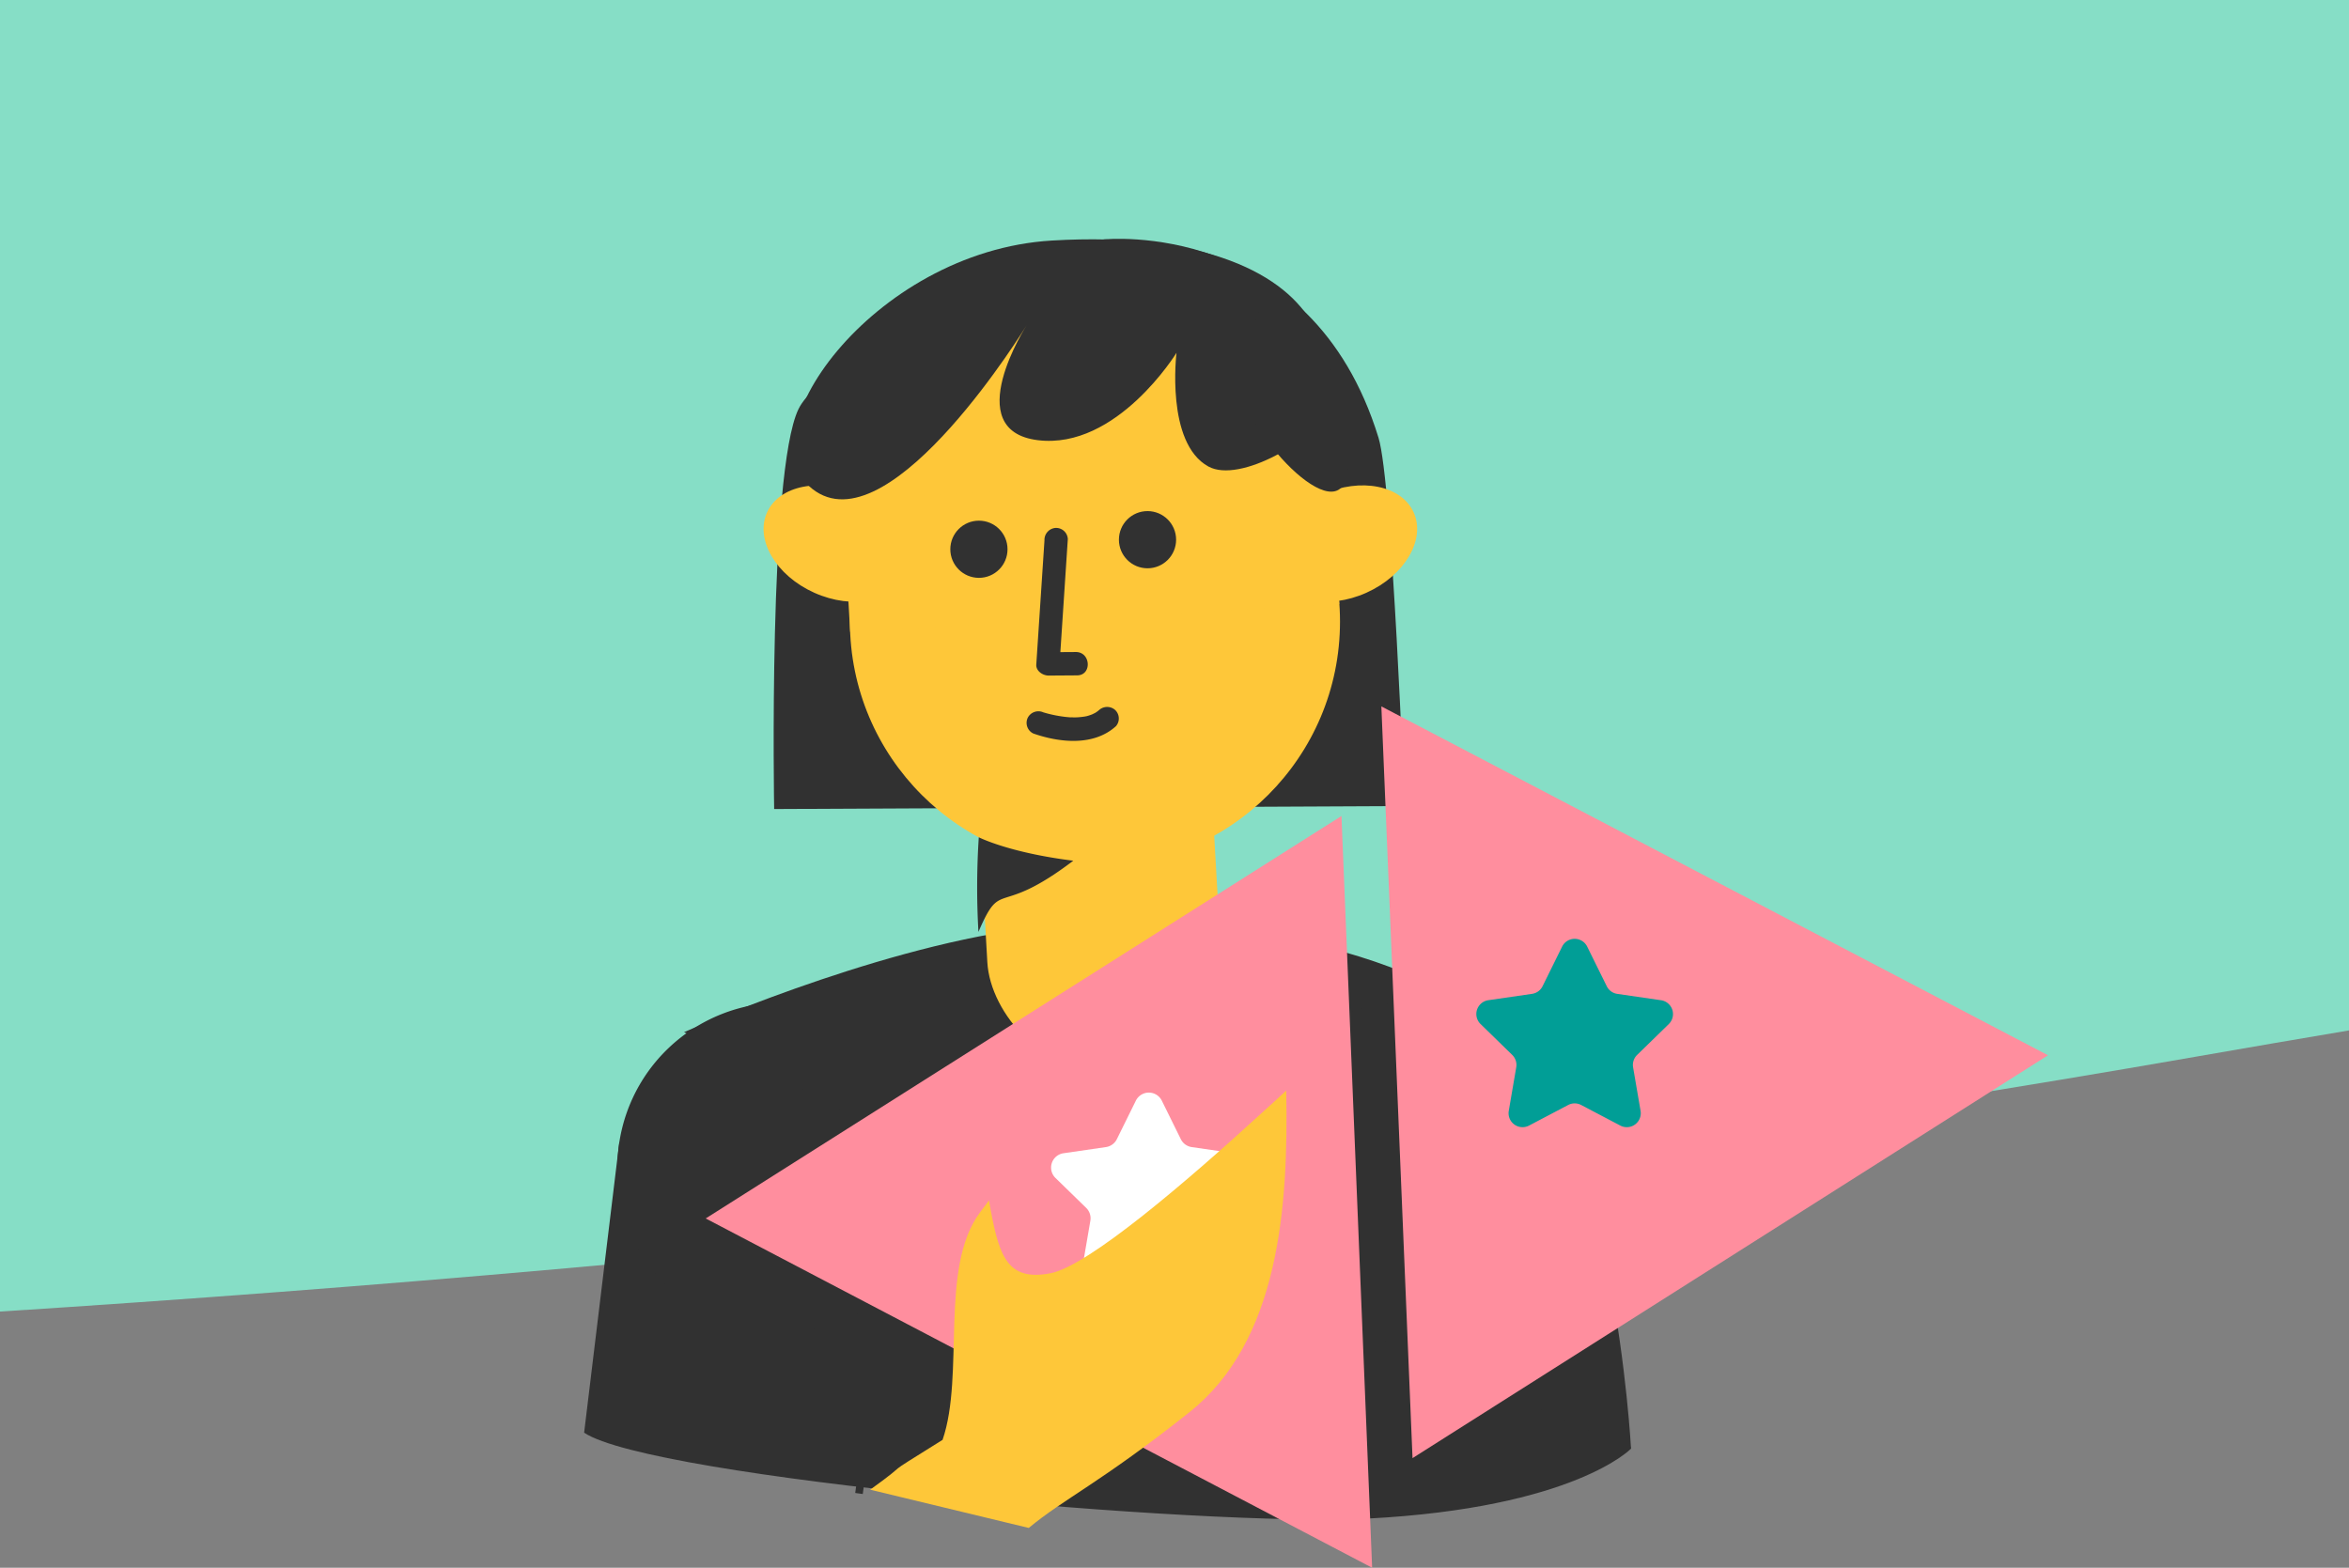 <svg xmlns="http://www.w3.org/2000/svg" width="350" height="233.623" viewBox="0 0 350 233.623">
  <rect x="0" y="0" width="350" height="233.623" fill="#808080" stroke="none"/>
  <g id="Group_3290" data-name="Group 3290" transform="translate(10928 5002.5)">
    <path id="Subtraction_15" data-name="Subtraction 15" d="M4.135,195.446V0h350V153.55c-7.564,1.276-15.3,2.6-22.991,3.945-26.673,4.655-54.182,9.015-81.762,12.96-26.784,3.831-54.366,7.375-81.98,10.533-52.728,6.031-107.659,10.895-163.267,14.458Z" transform="translate(-10932.135 -5002.5)" fill="#86dec6"/>
    <g id="Group_3287" data-name="Group 3287" transform="translate(-10208.924 -8389.471)">
      <path id="Path_4291" data-name="Path 4291" d="M-598.254,3507.532s-.9-50.146,3.614-59.575,45.516-25.311,45.516-25.311,30.852-3.2,40.923,29.568c2.054,6.682,3.864,54.871,3.864,54.871Z" transform="translate(-5.473)" fill="#313131"/>
      <path id="Path_4292" data-name="Path 4292" d="M-632.041,3625.773l5.243-43.295,130.87-4.035,19.874,49.707s-8.433,8.815-39.21,10.419C-539.594,3639.836-621.976,3632.5-632.041,3625.773Z" transform="translate(0 -25.305)" fill="#313131"/>
      <path id="Path_4293" data-name="Path 4293" d="M-473.167,3622.593s-2.59-48.591-18.992-62.361-48.435-18.186-71.564-15.068-50.542,15.371-50.542,15.371" transform="translate(-2.886 -19.748)" fill="#313131"/>
      <path id="Path_3525" data-name="Path 3525" d="M-542.358,3471.679" transform="translate(-14.558 -7.974)" fill="#313131"/>
      <path id="Path_3526" data-name="Path 3526" d="M-509.416,3558.418" transform="translate(-19.906 -22.054)" fill="#313131"/>
      <rect id="Rectangle_1497" data-name="Rectangle 1497" width="34.818" height="82.293" rx="17.409" transform="translate(-575.638 3465.573) rotate(-3.246)" fill="#fec739"/>
      <circle id="Ellipse_666" data-name="Ellipse 666" cx="36.511" cy="36.511" r="36.511" transform="translate(-593.581 3422.929)" fill="#fec739"/>
      <circle id="Ellipse_667" data-name="Ellipse 667" cx="36.511" cy="36.511" r="36.511" transform="translate(-592.438 3443.092)" fill="#fec739"/>
      <rect id="Rectangle_1498" data-name="Rectangle 1498" width="73.022" height="19.671" transform="matrix(0.998, -0.057, 0.057, 0.998, -593.523, 3461.507)" fill="#fec739"/>
      <circle id="Ellipse_668" data-name="Ellipse 668" cx="4.261" cy="4.261" r="4.261" transform="translate(-577.478 3464.559)" fill="#313131"/>
      <circle id="Ellipse_669" data-name="Ellipse 669" cx="4.261" cy="4.261" r="4.261" transform="translate(-552.358 3463.134)" fill="#313131"/>
      <path id="Path_4294" data-name="Path 4294" d="M-550.394,3475.829l-1.069,16.225-.152,2.294c-.064.973.992,1.647,1.839,1.642l4.245-.029c2.246-.015,2.042-3.5-.2-3.48l-4.245.027,1.839,1.642,1.07-16.224.151-2.294a1.752,1.752,0,0,0-1.839-1.642,1.786,1.786,0,0,0-1.642,1.839Z" transform="translate(-13.055 -8.348)" fill="#313131"/>
      <path id="Path_4295" data-name="Path 4295" d="M-552.348,3509.788c3.94,1.384,9.04,1.919,12.34-1.1a1.747,1.747,0,0,0-.2-2.458,1.8,1.8,0,0,0-2.457.2c.382-.35-.007-.01-.1.054q-.176.131-.364.246c-.3.187-.085-.027.013.007-.053-.018-.336.157-.4.183a6.545,6.545,0,0,1-.729.253c-.475.135.2-.025-.1.031-.111.02-.219.042-.33.061a10.476,10.476,0,0,1-1.676.131,2.146,2.146,0,0,0-.446-.007c.2-.049.332.018.028,0-.269-.017-.536-.041-.8-.071a19.048,19.048,0,0,1-2.594-.486c-.27-.07-.536-.148-.8-.226-.307-.09.536.175.2.062l-.086-.029a1.787,1.787,0,0,0-2.323.828,1.764,1.764,0,0,0,.828,2.323Z" transform="translate(-12.779 -13.518)" fill="#313131"/>
      <ellipse id="Ellipse_670" data-name="Ellipse 670" cx="11.323" cy="8.028" rx="11.323" ry="8.028" transform="matrix(0.913, -0.409, 0.409, 0.913, -532.391, 3465.274)" fill="#fec739"/>
      <ellipse id="Ellipse_671" data-name="Ellipse 671" cx="8.028" cy="11.323" rx="8.028" ry="11.323" transform="matrix(0.409, -0.913, 0.913, 0.409, -608.078, 3470.674)" fill="#fec739"/>
      <path id="Path_3529" data-name="Path 3529" d="M-517.358,3435.49c1.21,2.305,4.107,9.456,2.954,11.791-2.623,5.342-13.94,11.768-18.579,9.222-6.406-3.512-4.754-16.942-4.754-16.942s-8.883,14.463-20.66,13.017-1.654-17.149-1.654-17.149-19.835,32.439-31.406,24.8,8.33-35.809,35.152-37.4C-533.364,3421.458-521.32,3427.982-517.358,3435.49Z" transform="translate(-6.042 -0.013)" fill="#313131"/>
      <path id="Path_3530" data-name="Path 3530" d="M-512.341,3434.118s13,12.446,13,23.9-15.078-3.9-16.033-12.182" transform="translate(-18.939 -1.876)" fill="#313131"/>
      <path id="Path_4296" data-name="Path 4296" d="M-576.966,3583a24.581,24.581,0,0,1-24.58,24.581A24.58,24.58,0,0,1-626.125,3583c0-.431.011-.858.033-1.283a24.581,24.581,0,0,1,24.547-23.3A24.581,24.581,0,0,1-576.966,3583Z" transform="translate(-0.96 -22.054)" fill="#313131"/>
      <circle id="Ellipse_672" data-name="Ellipse 672" cx="24.58" cy="24.58" r="24.58" transform="translate(-534.389 3536.364)" fill="#313131"/>
      <path id="Path_4297" data-name="Path 4297" d="M-479.366,3569.941s-23.23,4.256-19.19,33.883l4.04,29.628" transform="translate(-21.592 -23.924)" fill="none" stroke="#313131" stroke-miterlimit="10" stroke-width="1.135"/>
      <path id="Path_4298" data-name="Path 4298" d="M-601.235,3569.941s23.23,4.256,19.19,33.883l-4.04,29.628" transform="translate(-5.001 -23.924)" fill="none" stroke="#313131" stroke-miterlimit="10" stroke-width="1.135"/>
      <path id="Path_4299" data-name="Path 4299" d="M-561.893,3529.022s4.488,2.3,14.08,3.492c-11.452,8.7-10.595,2.428-14.131,10.611A115.489,115.489,0,0,1-561.893,3529.022Z" transform="translate(-11.345 -17.282)" fill="#313131"/>
      <path id="Path_3259" data-name="Path 3259" d="M-610.417,3585.209l99.3,52.053-4.572-112.024Z" transform="translate(-3.51 -16.668)" fill="#ff8e9e"/>
      <path id="Path_3260" data-name="Path 3260" d="M-390.9,3557.729l-99.335-51.989,4.644,112.021Z" transform="translate(-23.019 -13.503)" fill="#ff8e9e"/>
      <path id="Path_3261" data-name="Path 3261" d="M-532.481,3575.65l2.829,5.733a2.16,2.16,0,0,0,1.625,1.18l6.328.919a2.159,2.159,0,0,1,1.825,2.445,2.161,2.161,0,0,1-.632,1.237l-4.578,4.462a2.157,2.157,0,0,0-.62,1.911l1.081,6.3a2.157,2.157,0,0,1-1.763,2.491,2.156,2.156,0,0,1-1.368-.216l-5.659-2.975a2.157,2.157,0,0,0-2.009,0l-5.659,2.975a2.159,2.159,0,0,1-2.914-.908,2.155,2.155,0,0,1-.216-1.367l1.081-6.3a2.159,2.159,0,0,0-.62-1.911l-4.578-4.462a2.157,2.157,0,0,1-.043-3.051,2.16,2.16,0,0,1,1.236-.632l6.327-.919a2.159,2.159,0,0,0,1.625-1.18l2.83-5.733a2.158,2.158,0,0,1,2.89-.983A2.155,2.155,0,0,1-532.481,3575.65Z" transform="translate(-13.483 -24.656)" fill="#fff"/>
      <path id="Path_3262" data-name="Path 3262" d="M-456.823,3548.247l2.916,5.907a2.081,2.081,0,0,0,1.567,1.139l6.52.947a2.082,2.082,0,0,1,1.76,2.361,2.08,2.08,0,0,1-.606,1.19l-4.717,4.6a2.082,2.082,0,0,0-.6,1.842l1.115,6.493a2.082,2.082,0,0,1-1.7,2.4,2.077,2.077,0,0,1-1.321-.209l-5.83-3.066a2.082,2.082,0,0,0-1.938,0l-5.83,3.066a2.082,2.082,0,0,1-2.811-.875,2.083,2.083,0,0,1-.209-1.32l1.114-6.493a2.08,2.08,0,0,0-.6-1.842l-4.717-4.6a2.08,2.08,0,0,1-.04-2.943,2.083,2.083,0,0,1,1.193-.608l6.52-.947a2.084,2.084,0,0,0,1.567-1.139l2.916-5.907a2.081,2.081,0,0,1,2.79-.937A2.083,2.083,0,0,1-456.823,3548.247Z" transform="translate(-25.763 -20.216)" fill="#019e96"/>
      <path id="Path_3090" data-name="Path 3090" d="M-581.162,3633.557c7.047-5.082.42-.965,10.79-7.427,3.331-9.733-.513-25.6,5.518-33.809.451-.624.927-1.251,1.4-1.879.09.562.18,1.125.295,1.682,1.282,6.764,2.561,10.369,8.816,9.194,5.745-1.07,20.784-14.08,31.522-23.895,1.293-1.16,2.517-2.283,3.651-3.342.358,17.59-1.133,37.407-14.461,47.962-13.228,10.5-18.682,12.866-23.9,17.215" transform="translate(-8.259 -24.597)" fill="#fec739"/>
    </g>
  </g>
</svg>

